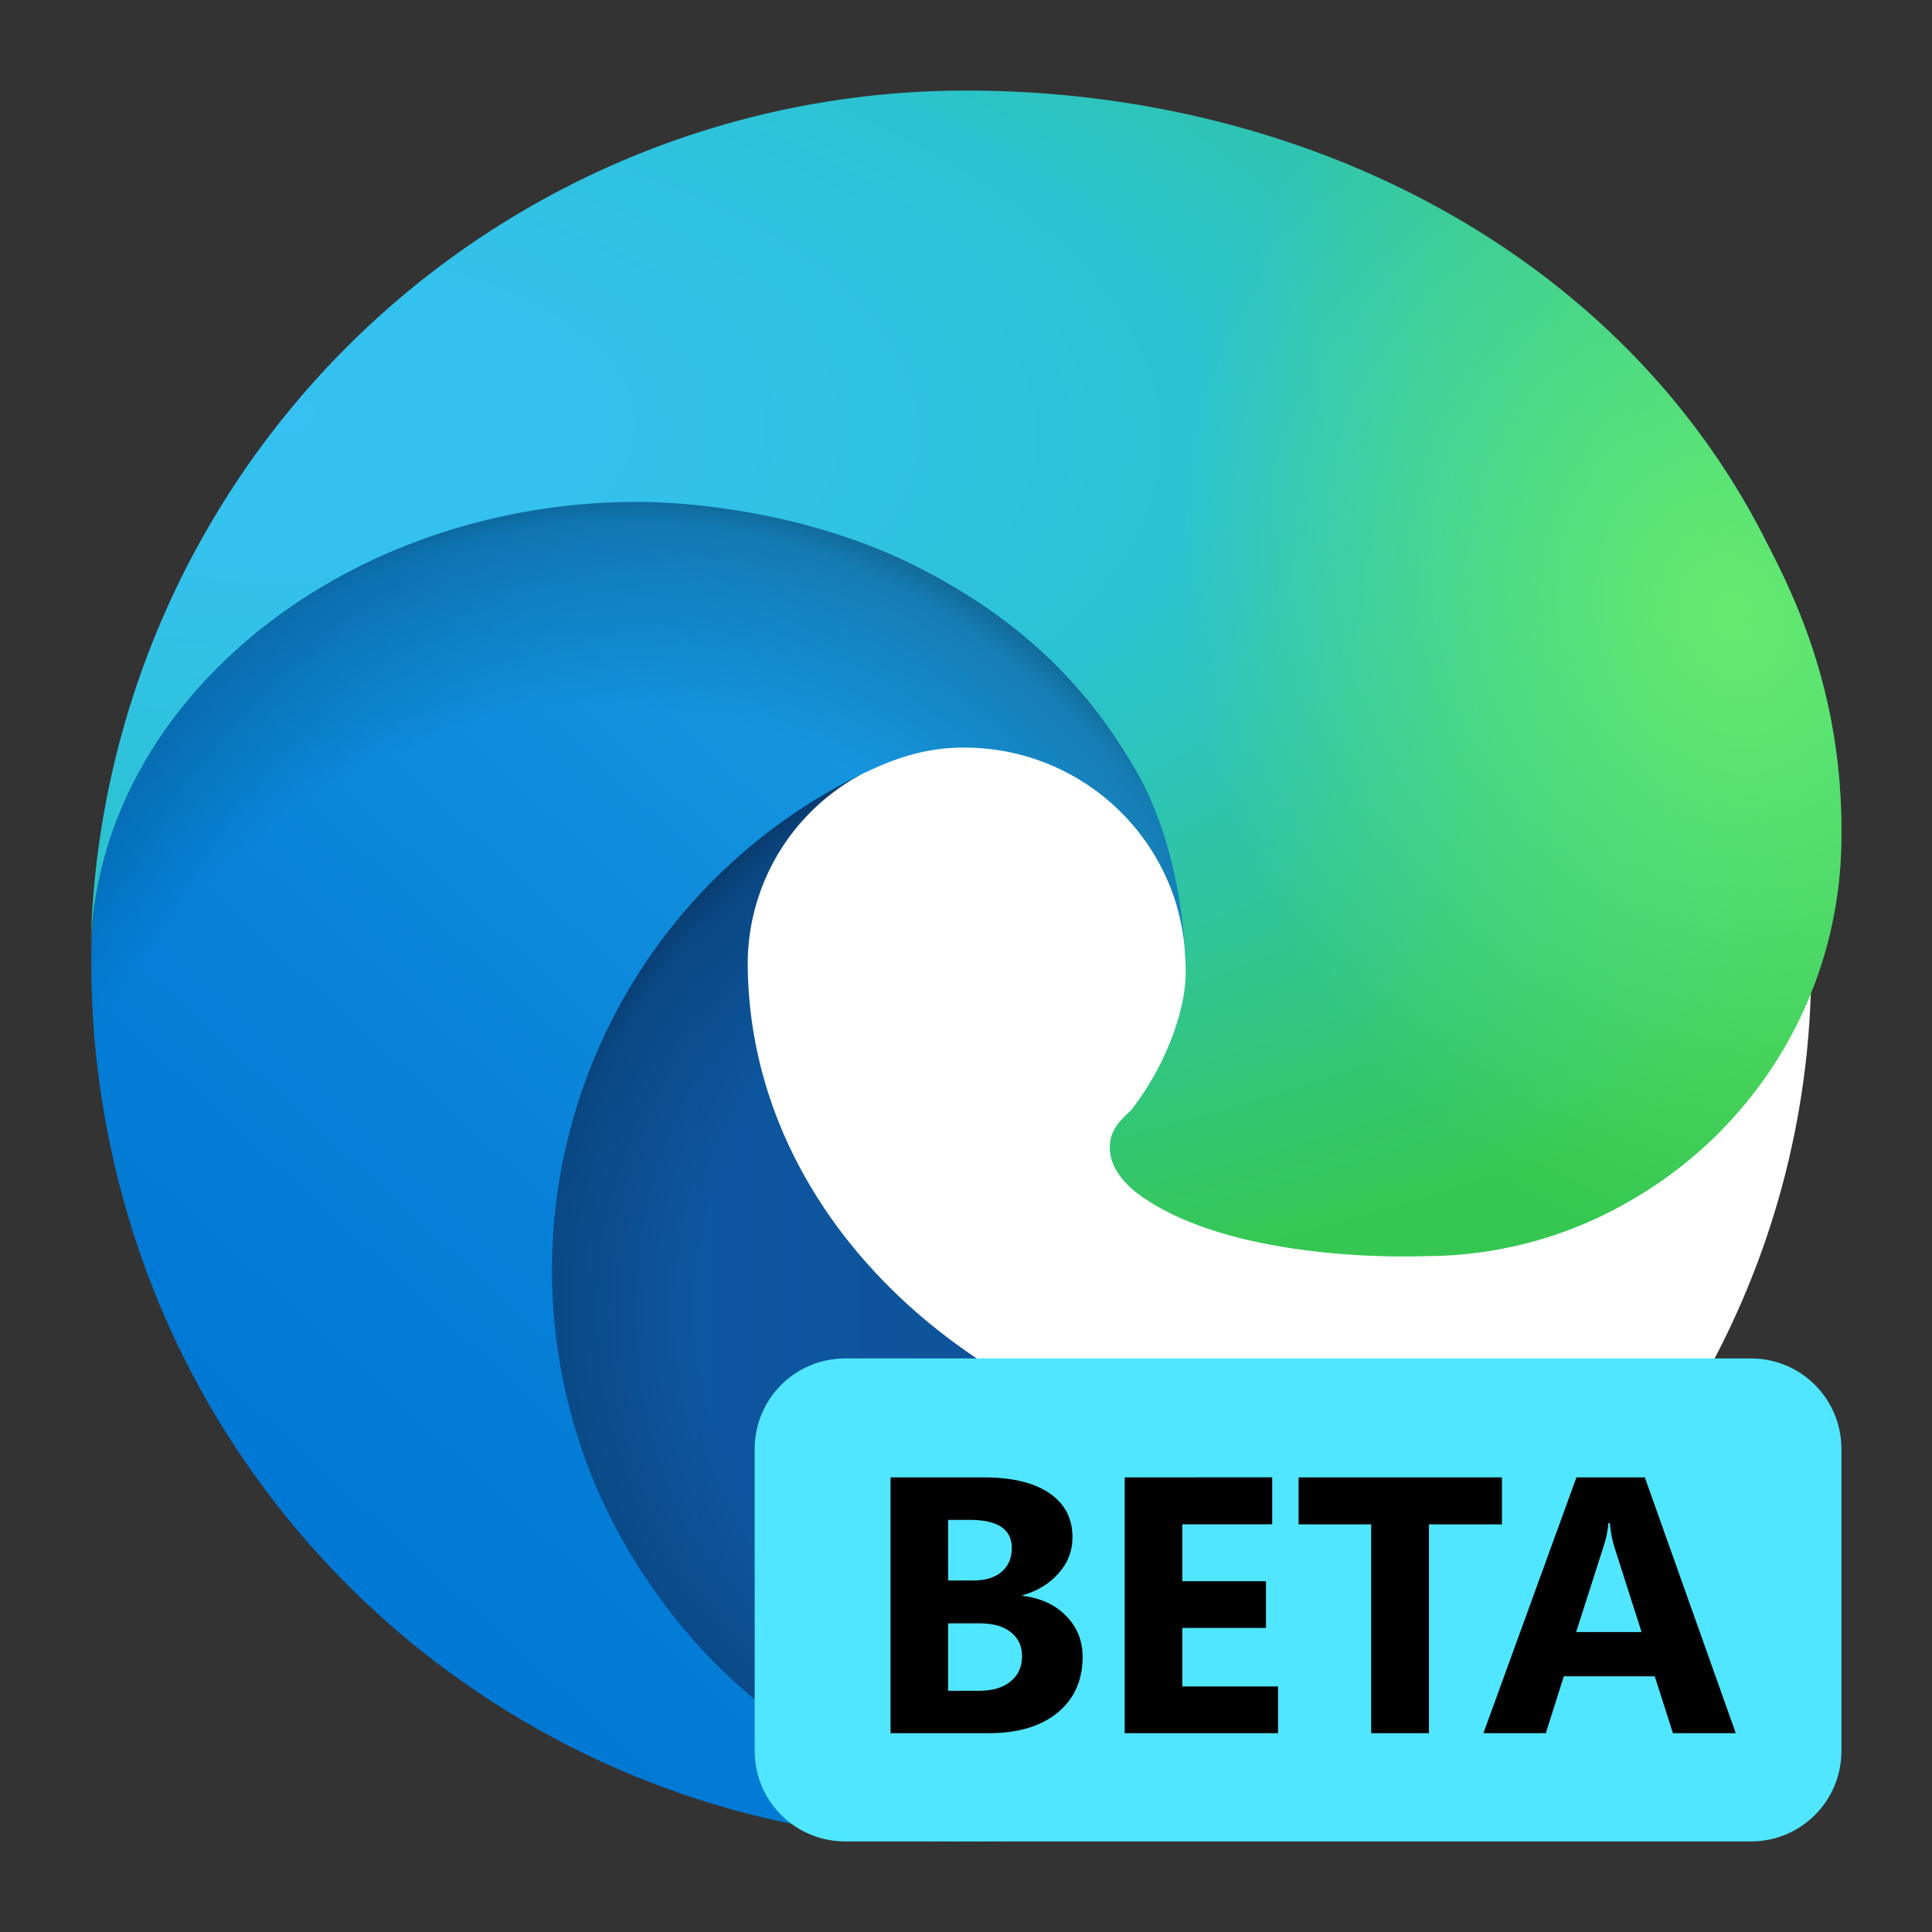 <?xml version="1.0" encoding="UTF-8" standalone="no"?>
<svg
   version="1.1"
   id="Layer_1"
   width="64"
   height="64"
   viewBox="0 0 64 64"
   sodipodi:docname="microsoft-edge-beta.svg"
   inkscape:version="1.1.1 (3bf5ae0d25, 2021-09-20, custom)"
   xmlns:inkscape="http://www.inkscape.org/namespaces/inkscape"
   xmlns:sodipodi="http://sodipodi.sourceforge.net/DTD/sodipodi-0.dtd"
   xmlns="http://www.w3.org/2000/svg"
   xmlns:svg="http://www.w3.org/2000/svg"
   xmlns:rdf="http://www.w3.org/1999/02/22-rdf-syntax-ns#"
   xmlns:cc="http://creativecommons.org/ns#"
   xmlns:dc="http://purl.org/dc/elements/1.1/">
  <rect x="0" y="0" width="64" height="64" fill="#333333" stroke="none"/>
  <sodipodi:namedview
     id="namedview65"
     pagecolor="#ffffff"
     bordercolor="#666666"
     borderopacity="1.0"
     inkscape:pageshadow="2"
     inkscape:pageopacity="0.0"
     inkscape:pagecheckerboard="0"
     showgrid="false"
     inkscape:zoom="6.1640625"
     inkscape:cx="12.00507"
     inkscape:cy="40.963245"
     inkscape:window-width="1920"
     inkscape:window-height="1019"
     inkscape:window-x="0"
     inkscape:window-y="0"
     inkscape:window-maximized="1"
     inkscape:current-layer="Layer_1" />
  <defs
     id="defs48">
    <style
       id="style2">.cls-1{fill:url(#linear-gradient);}.cls-2{opacity:0.35;fill:url(#radial-gradient);}.cls-2,.cls-4{isolation:isolate;}.cls-3{fill:url(#linear-gradient-2);}.cls-4{opacity:0.41;fill:url(#radial-gradient-2);}.cls-5{fill:url(#radial-gradient-3);}.cls-6{fill:url(#radial-gradient-4);}</style>
    <linearGradient
       id="linear-gradient"
       x1="63.33"
       y1="84.03"
       x2="241.67"
       y2="84.03"
       gradientTransform="matrix(0.227,0,0,-0.227,1.956,62.147)"
       gradientUnits="userSpaceOnUse">
      <stop
         offset="0"
         stop-color="#0c59a4"
         id="stop4" />
      <stop
         offset="1"
         stop-color="#114a8b"
         id="stop6" />
    </linearGradient>
    <radialGradient
       id="radial-gradient"
       cx="161.83"
       cy="68.91"
       r="95.38"
       gradientTransform="matrix(0.227,0,0,-0.215,1.956,58.26)"
       gradientUnits="userSpaceOnUse">
      <stop
         offset="0.72"
         stop-opacity="0"
         id="stop9" />
      <stop
         offset="0.95"
         stop-opacity="0.53"
         id="stop11" />
      <stop
         offset="1"
         id="stop13" />
    </radialGradient>
    <linearGradient
       id="linear-gradient-2"
       x1="157.35"
       y1="161.39"
       x2="45.96"
       y2="40.06"
       gradientTransform="matrix(0.227,0,0,-0.227,1.956,62.147)"
       gradientUnits="userSpaceOnUse">
      <stop
         offset="0"
         stop-color="#1b9de2"
         id="stop16" />
      <stop
         offset="0.16"
         stop-color="#1595df"
         id="stop18" />
      <stop
         offset="0.67"
         stop-color="#0680d7"
         id="stop20" />
      <stop
         offset="1"
         stop-color="#0078d4"
         id="stop22" />
    </linearGradient>
    <radialGradient
       id="radial-gradient-2"
       cx="-340.29"
       cy="62.99"
       r="143.24"
       gradientTransform="matrix(0.034,-0.224,-0.181,-0.027,41.973,-26.524)"
       gradientUnits="userSpaceOnUse">
      <stop
         offset="0.76"
         stop-opacity="0"
         id="stop25" />
      <stop
         offset="0.95"
         stop-opacity="0.5"
         id="stop27" />
      <stop
         offset="1"
         id="stop29" />
    </radialGradient>
    <radialGradient
       id="radial-gradient-3"
       cx="113.37"
       cy="570.21"
       r="202.43"
       gradientTransform="matrix(-0.009,0.227,0.483,0.018,-265.267,-22.285)"
       gradientUnits="userSpaceOnUse">
      <stop
         offset="0"
         stop-color="#35c1f1"
         id="stop32" />
      <stop
         offset="0.11"
         stop-color="#34c1ed"
         id="stop34" />
      <stop
         offset="0.23"
         stop-color="#2fc2df"
         id="stop36" />
      <stop
         offset="0.31"
         stop-color="#2bc3d2"
         id="stop38" />
      <stop
         offset="0.67"
         stop-color="#36c752"
         id="stop40" />
    </radialGradient>
    <radialGradient
       id="radial-gradient-4"
       cx="376.52"
       cy="567.97"
       r="97.34"
       gradientTransform="matrix(0.063,0.217,0.177,-0.052,-66.861,-31.757)"
       gradientUnits="userSpaceOnUse">
      <stop
         offset="0"
         stop-color="#66eb6e"
         id="stop43" />
      <stop
         offset="1"
         stop-color="#66eb6e"
         stop-opacity="0"
         id="stop45" />
    </radialGradient>
  </defs>
  <title
     id="title50">Edge_Logo_265x265</title>
  <circle
     style="fill:#ffffff;stroke-width:2;stroke-linecap:round;stroke-linejoin:round;stroke-dasharray:24, 2"
     id="path921"
     cx="32"
     cy="32"
     r="28" />
  <path
     class="cls-1"
     d="m 55.349,46.167 a 21.234,21.234 0 0 1 -2.388,1.067 23.078,23.078 0 0 1 -8.133,1.464 c -10.72,0 -20.059,-7.374 -20.059,-16.837 a 7.132,7.132 0 0 1 3.722,-6.187 c -9.696,0.408 -12.188,10.512 -12.188,16.432 0,16.737 15.426,18.434 18.749,18.434 1.792,0 4.495,-0.521 6.117,-1.033 l 0.297,-0.1 A 29.075,29.075 0 0 0 56.554,47.444 0.906,0.906 0 0 0 55.349,46.167 Z"
     id="path52"
     style="fill:url(#linear-gradient);stroke-width:0.227" />
  <path
     class="cls-2"
     d="m 55.349,46.167 a 21.234,21.234 0 0 1 -2.388,1.067 23.078,23.078 0 0 1 -8.133,1.464 c -10.72,0 -20.059,-7.374 -20.059,-16.837 a 7.132,7.132 0 0 1 3.722,-6.187 c -9.696,0.408 -12.188,10.512 -12.188,16.432 0,16.737 15.426,18.434 18.749,18.434 1.792,0 4.495,-0.521 6.117,-1.033 l 0.297,-0.1 A 29.075,29.075 0 0 0 56.554,47.444 0.906,0.906 0 0 0 55.349,46.167 Z"
     id="path54"
     style="fill:url(#radial-gradient);stroke-width:0.227" />
  <path
     class="cls-3"
     d="m 26.953,57.693 a 17.943,17.943 0 0 1 -5.152,-4.835 18.287,18.287 0 0 1 6.69,-27.186 c 0.707,-0.333 1.914,-0.936 3.521,-0.906 a 7.329,7.329 0 0 1 5.82,2.945 7.222,7.222 0 0 1 1.441,4.227 c 0,-0.048 5.541,-18.033 -18.124,-18.033 -9.945,0 -18.124,9.438 -18.124,17.718 A 29.485,29.485 0 0 0 5.768,44.311 28.998,28.998 0 0 0 41.196,59.515 17.116,17.116 0 0 1 26.973,57.702 Z"
     id="path56"
     style="fill:url(#linear-gradient-2);stroke-width:0.227" />
  <path
     class="cls-4"
     d="m 26.953,57.693 a 17.943,17.943 0 0 1 -5.152,-4.835 18.287,18.287 0 0 1 6.69,-27.186 c 0.707,-0.333 1.914,-0.936 3.521,-0.906 a 7.329,7.329 0 0 1 5.82,2.945 7.222,7.222 0 0 1 1.441,4.227 c 0,-0.048 5.541,-18.033 -18.124,-18.033 -9.945,0 -18.124,9.438 -18.124,17.718 A 29.485,29.485 0 0 0 5.768,44.311 28.998,28.998 0 0 0 41.196,59.515 17.116,17.116 0 0 1 26.973,57.702 Z"
     id="path58"
     style="fill:url(#radial-gradient-2);stroke-width:0.227" />
  <path
     class="cls-5"
     d="m 37.51,36.724 c -0.184,0.238 -0.748,0.566 -0.748,1.282 0,0.591 0.385,1.16 1.069,1.638 3.258,2.265 9.399,1.966 9.415,1.966 a 13.493,13.493 0 0 0 6.858,-1.892 13.906,13.906 0 0 0 6.894,-11.98 c 0.059,-5.077 -1.812,-8.453 -2.569,-9.948 C 53.629,8.401 43.267,3 31.998,3 A 28.998,28.998 0 0 0 3,31.59 c 0.109,-8.278 8.337,-14.964 18.124,-14.964 0.793,0 5.315,0.077 9.515,2.281 3.702,1.944 5.641,4.291 6.989,6.617 1.4,2.417 1.649,5.471 1.649,6.688 0,1.217 -0.621,3.02 -1.767,4.511 z"
     id="path60"
     style="fill:url(#radial-gradient-3);stroke-width:0.227" />
  <path
     class="cls-6"
     d="m 37.51,36.724 c -0.184,0.238 -0.748,0.566 -0.748,1.282 0,0.591 0.385,1.16 1.069,1.638 3.258,2.265 9.399,1.966 9.415,1.966 a 13.493,13.493 0 0 0 6.858,-1.892 13.906,13.906 0 0 0 6.894,-11.98 c 0.059,-5.077 -1.812,-8.453 -2.569,-9.948 C 53.629,8.401 43.267,3 31.998,3 A 28.998,28.998 0 0 0 3,31.59 c 0.109,-8.278 8.337,-14.964 18.124,-14.964 0.793,0 5.315,0.077 9.515,2.281 3.702,1.944 5.641,4.291 6.989,6.617 1.4,2.417 1.649,5.471 1.649,6.688 0,1.217 -0.621,3.02 -1.767,4.511 z"
     id="path62"
     style="fill:url(#radial-gradient-4);stroke-width:0.227" />
  <path
     id="rect879"
     style="fill:#50e6ff;fill-opacity:1;stroke-width:2;stroke-linecap:round;stroke-linejoin:round;stroke-dasharray:24, 2"
     d="m 28,45 h 30 c 1.662,0 3,1.338 3,3 v 10 c 0,1.662 -1.338,3 -3,3 H 28 c -1.662,0 -3,-1.338 -3,-3 V 48 c 0,-1.662 1.338,-3 3,-3 z"
     sodipodi:nodetypes="sssssssss" />
  <path
     id="path875"
     style="fill:#000000;fill-opacity:1;stroke-width:0.063"
     d="m 29.5,48.94 v 8.474 h 3.257 c 0.961,0 1.72,-0.225 2.275,-0.678 0.555,-0.457 0.831,-1.075 0.831,-1.851 0,-0.532 -0.182,-0.983 -0.544,-1.354 -0.358,-0.37 -0.838,-0.592 -1.441,-0.667 v -0.022 c 0.481,-0.134 0.874,-0.374 1.181,-0.716 0.311,-0.343 0.468,-0.743 0.468,-1.2 0,-0.63 -0.255,-1.116 -0.763,-1.463 C 34.256,49.116 33.53,48.94 32.584,48.94 Z m 7.757,0 v 8.474 h 5.08 v -1.548 h -3.172 v -1.939 h 2.773 v -1.548 h -2.773 v -1.884 h 2.978 v -1.556 z m 5.761,0 v 1.556 h 2.404 v 6.918 h 1.914 v -6.918 h 2.417 v -1.556 z m 9.204,0 -3.082,8.474 h 2.067 l 0.596,-1.884 h 3.013 l 0.602,1.884 H 57.5 l -3.013,-8.474 z m -20.814,1.408 h 0.714 c 0.93,0 1.395,0.31 1.395,0.932 0,0.335 -0.113,0.6 -0.342,0.793 -0.225,0.189 -0.533,0.282 -0.927,0.282 h -0.839 z m 21.872,0.107 h 0.049 c 0.028,0.295 0.072,0.547 0.139,0.76 l 0.911,2.849 h -2.168 l 0.921,-2.871 c 0.079,-0.244 0.128,-0.49 0.148,-0.738 z m -21.872,3.32 h 1.045 c 0.441,0 0.784,0.097 1.028,0.29 0.248,0.193 0.375,0.46 0.375,0.798 0,0.355 -0.128,0.632 -0.38,0.837 -0.248,0.205 -0.592,0.309 -1.034,0.309 h -1.034 z" />
</svg>
